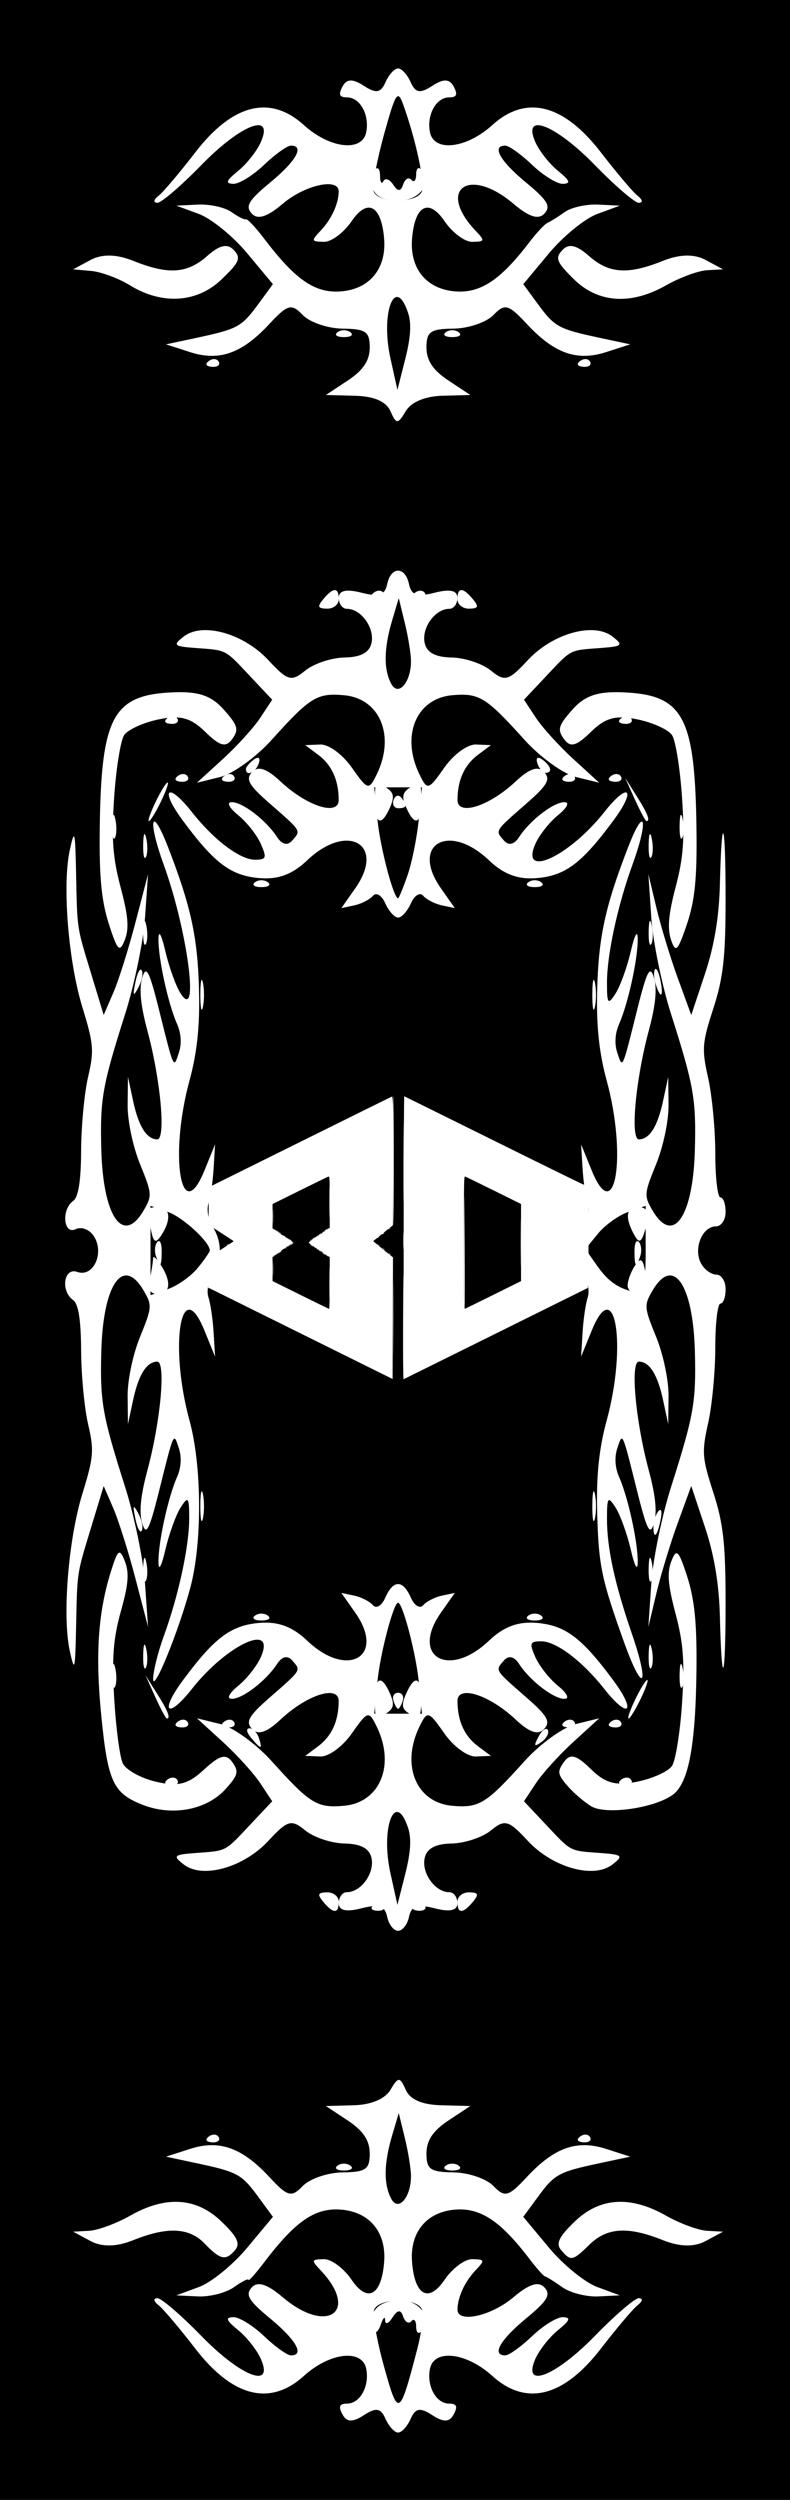 <?xml version="1.0" encoding="UTF-8" standalone="no"?>
<svg
   xmlns:dc="http://purl.org/dc/elements/1.1/"
   xmlns:cc="http://creativecommons.org/ns#"
   xmlns:rdf="http://www.w3.org/1999/02/22-rdf-syntax-ns#"
   xmlns:svg="http://www.w3.org/2000/svg"
   xmlns="http://www.w3.org/2000/svg"
   xmlns:sodipodi="http://sodipodi.sourceforge.net/DTD/sodipodi-0.dtd"
   xmlns:inkscape="http://www.inkscape.org/namespaces/inkscape"
   sodipodi:docname="blank.svg"
   inkscape:version="1.0 (4035a4fb49, 2020-05-01)"
   id="svg39"
   version="1.1"
   viewBox="0 0 40.64 128.5"
   height="128.5mm"
   width="40.64mm">
  <defs
     id="defs33" />
  <sodipodi:namedview
     inkscape:window-maximized="1"
     inkscape:window-y="-8"
     inkscape:window-x="-8"
     inkscape:window-height="837"
     inkscape:window-width="1600"
     showgrid="false"
     inkscape:document-rotation="0"
     inkscape:current-layer="layer2"
     inkscape:document-units="mm"
     inkscape:cy="217.14286"
     inkscape:cx="400"
     inkscape:zoom="1.01"
     inkscape:pageshadow="2"
     inkscape:pageopacity="0.0"
     borderopacity="1.0"
     bordercolor="#666666"
     pagecolor="#ffffff"
     id="base" />
  <g
     id="layer1"
     inkscape:groupmode="layer"
     inkscape:label="Layer 1">
    <rect
       y="0"
       x="0"
       height="129.148"
       width="41.39"
       id="rect41"
       style="fill:#000000;fill-rule:evenodd;stroke-width:0.265" />
    <g
       id="g22"
       transform="matrix(0.199,0,0,0.372,3.365,2.03)"
       style="display:inline;fill:#ffffff">
      <path
         style="fill:#ffffff;fill-opacity:1;stroke-width:1.333"
         d="m 26.417,240.423 c 0.963,-0.385 2.112,-0.338 2.556,0.105 0.443,0.443 -0.344,0.758 -1.75,0.7 -1.553,-0.064 -1.869,-0.38 -0.806,-0.806 z m 117.333,0 c 0.963,-0.385 2.112,-0.338 2.556,0.105 0.443,0.443 -0.344,0.758 -1.75,0.7 -1.553,-0.064 -1.869,-0.38 -0.806,-0.806 z M 84.804,229.556 c -0.378,-0.611 0.161,-1.111 1.196,-1.111 1.035,0 1.574,0.5 1.196,1.111 -0.378,0.611 -0.916,1.111 -1.196,1.111 -0.28,0 -0.818,-0.5 -1.196,-1.111 z M 12.105,225.889 c 0.064,-1.553 0.38,-1.869 0.806,-0.806 0.385,0.962 0.338,2.112 -0.105,2.556 -0.443,0.443 -0.758,-0.344 -0.7,-1.75 z m 146.667,0 c 0.064,-1.553 0.38,-1.869 0.806,-0.806 0.385,0.962 0.338,2.112 -0.105,2.556 -0.443,0.443 -0.758,-0.344 -0.7,-1.75 z M 23.39,168.092 c -0.422,-0.683 -0.257,-1.556 0.366,-1.941 0.623,-0.385 1.133,0.173 1.133,1.241 0,2.248 -0.42,2.445 -1.499,0.7 z m 123.721,-0.7 c 0,-1.068 0.51,-1.626 1.133,-1.241 0.623,0.385 0.788,1.259 0.366,1.941 -1.078,1.744 -1.499,1.548 -1.499,-0.7 z M 12.105,108.556 c 0.064,-1.553 0.38,-1.869 0.806,-0.806 0.385,0.963 0.338,2.112 -0.105,2.556 -0.443,0.443 -0.758,-0.344 -0.7,-1.75 z m 146.667,0 c 0.064,-1.553 0.38,-1.869 0.806,-0.806 0.385,0.963 0.338,2.112 -0.105,2.556 -0.443,0.443 -0.758,-0.344 -0.7,-1.75 z m -73.954,-3.466 c 0.385,-0.623 1.259,-0.788 1.941,-0.366 1.745,1.078 1.548,1.499 -0.7,1.499 -1.068,0 -1.626,-0.51 -1.241,-1.133 z M 26.417,93.756 c 0.963,-0.385 2.112,-0.338 2.556,0.105 0.443,0.443 -0.344,0.758 -1.75,0.7 -1.553,-0.064 -1.869,-0.38 -0.806,-0.806 z m 117.333,0 c 0.963,-0.385 2.112,-0.338 2.556,0.105 0.443,0.443 -0.344,0.758 -1.75,0.7 -1.553,-0.064 -1.869,-0.38 -0.806,-0.806 z"
         id="path36" />
      <path
         style="fill:#ffffff;fill-opacity:1;stroke-width:1.333"
         d="m 37.083,289.756 c 0.963,-0.385 2.112,-0.338 2.556,0.105 0.443,0.443 -0.344,0.758 -1.75,0.7 -1.553,-0.064 -1.869,-0.38 -0.806,-0.806 z m 96,0 c 0.962,-0.385 2.112,-0.338 2.556,0.105 0.443,0.443 -0.344,0.758 -1.75,0.7 -1.553,-0.064 -1.869,-0.38 -0.806,-0.806 z M 37.083,44.423 c 0.963,-0.385 2.112,-0.338 2.556,0.105 0.443,0.443 -0.344,0.758 -1.75,0.7 -1.553,-0.064 -1.869,-0.38 -0.806,-0.806 z m 96,0 c 0.962,-0.385 2.112,-0.338 2.556,0.105 0.443,0.443 -0.344,0.758 -1.75,0.7 -1.553,-0.064 -1.869,-0.38 -0.806,-0.806 z"
         id="path34" />
      <path
         style="fill:#ffffff;fill-opacity:1;stroke-width:1.333"
         d="m 48,234.667 c -1.202,-0.777 -1.366,-1.301 -0.412,-1.313 0.873,-0.011 1.959,0.58 2.412,1.313 1.023,1.655 0.561,1.655 -2,0 z m 74.311,-0.165 c 0.904,-0.911 1.98,-1.321 2.391,-0.91 0.411,0.411 -0.329,1.156 -1.644,1.657 -1.9,0.724 -2.053,0.57 -0.746,-0.746 z M 18.086,204.391 c -0.724,-1.9 -0.57,-2.053 0.746,-0.746 0.911,0.904 1.321,1.98 0.91,2.391 -0.411,0.411 -1.156,-0.329 -1.657,-1.644 z M 152,205.412 c 0,-0.69 0.593,-1.621 1.318,-2.069 0.756,-0.467 0.979,0.068 0.524,1.255 C 152.956,206.907 152,207.33 152,205.412 Z M 18.086,130.276 c 0.501,-1.315 1.246,-2.055 1.657,-1.644 0.411,0.411 8.46e-4,1.486 -0.91,2.391 -1.317,1.307 -1.47,1.154 -0.746,-0.746 z m 134.526,0.302 c -0.483,-0.782 -0.593,-1.708 -0.243,-2.058 0.349,-0.35 0.991,0.29 1.425,1.422 0.902,2.349 0.133,2.763 -1.182,0.635 z M 46.667,100.809 c 0,-0.288 0.931,-0.881 2.069,-1.318 1.187,-0.455 1.722,-0.232 1.255,0.524 -0.783,1.267 -3.324,1.874 -3.324,0.794 z m 75.343,-0.794 c -0.467,-0.756 0.068,-0.979 1.255,-0.524 2.31,0.886 2.733,1.842 0.815,1.842 -0.69,0 -1.621,-0.593 -2.069,-1.318 z"
         id="path32" />
      <path
         style="fill:#ffffff;fill-opacity:1;stroke-width:1.333"
         d="m 23.207,229 -2.54,-3 3,2.54 c 2.819,2.387 3.607,3.46 2.54,3.46 -0.253,0 -1.603,-1.35 -3,-3 z m 124.127,0.333 c 1.327,-1.467 2.713,-2.667 3.08,-2.667 0.367,0 -0.419,1.2 -1.747,2.667 C 147.339,230.8 145.953,232 145.587,232 c -0.367,0 0.419,-1.2 1.747,-2.667 z m -124,-124 c 1.327,-1.467 2.713,-2.667 3.08,-2.667 0.367,0 -0.419,1.2 -1.747,2.667 C 23.339,106.8 21.953,108 21.587,108 c -0.367,0 0.419,-1.2 1.747,-2.667 z M 147.207,105 l -2.54,-3 3,2.54 c 2.819,2.387 3.607,3.46 2.54,3.46 -0.253,0 -1.603,-1.35 -3,-3 z"
         id="path30" />
      <path
         style="fill:#ffffff;fill-opacity:1;stroke-width:1.333"
         d="m 49,217.784 c 0.917,-0.37 2.417,-0.37 3.333,0 0.917,0.37 0.167,0.673 -1.667,0.673 -1.833,0 -2.583,-0.303 -1.667,-0.673 z m 70.667,0 c 0.917,-0.37 2.417,-0.37 3.333,0 0.917,0.37 0.167,0.673 -1.667,0.673 -1.833,0 -2.583,-0.303 -1.667,-0.673 z M 34.877,202.667 c 0,-1.833 0.303,-2.583 0.673,-1.667 0.37,0.917 0.37,2.417 0,3.333 -0.37,0.917 -0.673,0.167 -0.673,-1.667 z m 101.333,0 c 0,-1.833 0.303,-2.583 0.673,-1.667 0.37,0.917 0.37,2.417 0,3.333 -0.37,0.917 -0.673,0.167 -0.673,-1.667 z M 34.877,132 c 0,-1.833 0.303,-2.583 0.673,-1.667 0.37,0.917 0.37,2.417 0,3.333 -0.37,0.917 -0.673,0.167 -0.673,-1.667 z m 101.333,0 c 0,-1.833 0.303,-2.583 0.673,-1.667 0.37,0.917 0.37,2.417 0,3.333 -0.37,0.917 -0.673,0.167 -0.673,-1.667 z M 49,116.45 c 0.917,-0.37 2.417,-0.37 3.333,0 0.917,0.37 0.167,0.673 -1.667,0.673 -1.833,0 -2.583,-0.303 -1.667,-0.673 z m 70.667,0 c 0.917,-0.37 2.417,-0.37 3.333,0 0.917,0.37 0.167,0.673 -1.667,0.673 -1.833,0 -2.583,-0.303 -1.667,-0.673 z"
         id="path28" />
      <path
         style="fill:#ffffff;fill-opacity:1;stroke-width:1.333"
         d="m 79.588,316.412 c -1.462,-2.366 1.164,-3.953 6.662,-4.026 5.356,-0.072 8.695,2.461 5.691,4.317 -0.701,0.433 -1.275,0.117 -1.275,-0.703 0,-0.82 -0.559,-1.146 -1.241,-0.724 -0.683,0.422 -1.636,0.128 -2.119,-0.653 -0.61,-0.987 -1.451,-0.944 -2.759,0.142 -1.035,0.859 -1.89,1.038 -1.902,0.398 -0.011,-0.64 -0.536,-0.349 -1.167,0.646 -0.63,0.995 -1.482,1.266 -1.892,0.603 z m -9.255,-22.628 c 0.917,-0.37 2.417,-0.37 3.333,0 0.917,0.37 0.167,0.673 -1.667,0.673 -1.833,0 -2.583,-0.303 -1.667,-0.673 z m 28,0 c 0.917,-0.37 2.417,-0.37 3.333,0 0.917,0.37 0.167,0.673 -1.667,0.673 -1.833,0 -2.583,-0.303 -1.667,-0.673 z M 66.667,257.333 c -1.617,-1.045 -1.426,-1.296 1,-1.313 1.65,-0.011 3,0.58 3,1.313 0,1.671 -1.415,1.671 -4,0 z m 13.083,0.423 c 0.963,-0.385 2.112,-0.338 2.556,0.105 0.443,0.443 -0.344,0.758 -1.75,0.7 -1.553,-0.064 -1.869,-0.38 -0.806,-0.806 z m 10.667,0 c 0.963,-0.385 2.112,-0.338 2.556,0.105 0.443,0.443 -0.344,0.758 -1.75,0.7 -1.553,-0.064 -1.869,-0.38 -0.806,-0.806 z m 10.917,-0.423 c 0,-0.733 1.35,-1.324 3,-1.313 2.426,0.017 2.617,0.268 1,1.313 -2.585,1.671 -4,1.671 -4,0 z M 41.083,232.423 c 0.963,-0.385 2.112,-0.338 2.556,0.105 0.443,0.443 -0.344,0.758 -1.75,0.7 -1.553,-0.064 -1.869,-0.38 -0.806,-0.806 z m 88,0 c 0.963,-0.385 2.112,-0.338 2.556,0.105 0.443,0.443 -0.344,0.758 -1.75,0.7 -1.553,-0.064 -1.869,-0.38 -0.806,-0.806 z m -49.083,-3.089 c 0,-3.1 1.684,-3.458 3.871,-0.822 1.185,1.427 1.046,2.03 -0.612,2.667 -3.097,1.188 -3.258,1.097 -3.258,-1.844 z m 8.278,1.765 c -1.323,-0.531 -1.362,-1.125 -0.17,-2.561 2.207,-2.659 3.892,-2.314 3.892,0.796 0,2.706 -0.631,3.005 -3.722,1.765 z M 20.105,211.222 c 0.064,-1.553 0.38,-1.869 0.806,-0.806 0.385,0.962 0.338,2.112 -0.105,2.556 -0.443,0.443 -0.758,-0.344 -0.7,-1.75 z m 130.667,0 c 0.064,-1.553 0.38,-1.869 0.806,-0.806 0.385,0.962 0.338,2.112 -0.105,2.556 -0.443,0.443 -0.758,-0.344 -0.7,-1.75 z M 21.857,171.224 c 0.445,-1.16 0.809,-2.433 0.809,-2.83 0,-0.396 0.9,0.026 2,0.939 2.819,2.34 2.483,4 -0.809,4 -2.014,0 -2.58,-0.597 -2,-2.109 z m 123.476,0.939 c 0,-0.644 0.83,-1.859 1.844,-2.701 1.427,-1.185 2.03,-1.046 2.667,0.612 1.188,3.097 1.097,3.258 -1.844,3.258 -1.467,0 -2.667,-0.527 -2.667,-1.17 z m -123.178,-7.572 c -1.188,-3.097 -1.097,-3.258 1.844,-3.258 3.1,0 3.457,1.684 0.822,3.871 -1.427,1.185 -2.03,1.046 -2.667,-0.612 z m 124.77,0.468 c -2.344,-2.344 -1.945,-3.726 1.074,-3.726 2.844,0 3.269,0.988 1.572,3.659 -0.817,1.286 -1.412,1.301 -2.646,0.067 z M 20.105,123.222 c 0.064,-1.553 0.38,-1.869 0.806,-0.806 0.385,0.963 0.338,2.112 -0.105,2.556 -0.443,0.443 -0.758,-0.344 -0.7,-1.75 z m 130.667,0 c 0.064,-1.553 0.38,-1.869 0.806,-0.806 0.385,0.963 0.338,2.112 -0.105,2.556 -0.443,0.443 -0.758,-0.344 -0.7,-1.75 z M 80,105.333 c 0,-2.941 0.161,-3.033 3.258,-1.844 1.659,0.637 1.797,1.239 0.612,2.667 -2.187,2.635 -3.871,2.277 -3.871,-0.822 z m 8.129,0.822 c -1.185,-1.427 -1.046,-2.03 0.612,-2.667 3.097,-1.188 3.258,-1.097 3.258,1.844 0,3.1 -1.684,3.457 -3.871,0.822 z m -47.046,-4.4 c 0.963,-0.385 2.112,-0.338 2.556,0.105 0.443,0.443 -0.344,0.758 -1.75,0.7 -1.553,-0.064 -1.869,-0.38 -0.806,-0.806 z m 88,0 c 0.963,-0.385 2.112,-0.338 2.556,0.105 0.443,0.443 -0.344,0.758 -1.75,0.7 -1.553,-0.064 -1.869,-0.38 -0.806,-0.806 z M 66.667,77.333 c 2.585,-1.671 4,-1.671 4,0 0,0.733 -1.35,1.324 -3,1.313 -2.426,-0.017 -2.617,-0.268 -1,-1.313 z m 34.667,0 c 0,-1.671 1.415,-1.671 4,0 1.617,1.045 1.426,1.296 -1,1.313 -1.65,0.011 -3,-0.58 -3,-1.313 z M 79.75,76.423 c 0.963,-0.385 2.112,-0.338 2.556,0.105 0.443,0.443 -0.344,0.758 -1.75,0.7 -1.553,-0.064 -1.869,-0.38 -0.806,-0.806 z m 10.667,0 c 0.963,-0.385 2.112,-0.338 2.556,0.105 0.443,0.443 -0.344,0.758 -1.75,0.7 -1.553,-0.064 -1.869,-0.38 -0.806,-0.806 z M 70.333,40.45 c 0.917,-0.37 2.417,-0.37 3.333,0 0.917,0.37 0.167,0.673 -1.667,0.673 -1.833,0 -2.583,-0.303 -1.667,-0.673 z m 28,0 c 0.917,-0.37 2.417,-0.37 3.333,0 0.917,0.37 0.167,0.673 -1.667,0.673 -1.833,0 -2.583,-0.303 -1.667,-0.673 z M 79.461,20.519 c -0.373,-0.972 -0.104,-2.121 0.597,-2.555 0.701,-0.433 1.275,-0.053 1.275,0.846 0,0.899 0.395,1.239 0.877,0.757 0.483,-0.483 1.629,-0.253 2.548,0.509 1.159,0.962 1.939,0.952 2.548,-0.033 0.483,-0.781 1.436,-1.075 2.119,-0.653 0.683,0.422 1.241,0.096 1.241,-0.724 0,-0.82 0.574,-1.136 1.275,-0.703 3.022,1.868 -0.351,4.322 -5.942,4.322 -3.636,0 -6.118,-0.671 -6.539,-1.767 z"
         id="path26" />
      <path
         style="fill:#ffffff;fill-opacity:1;stroke-width:1.333"
         d="m 82.748,328.765 c -1.237,-1.49 -2.449,-1.598 -5.598,-0.501 -2.889,1.007 -4.44,0.98 -5.518,-0.098 -1.11,-1.11 -0.807,-1.499 1.168,-1.499 3.374,0 5.872,-2.435 4.953,-4.829 -1.061,-2.764 -9.405,-2.244 -16.114,1.004 -8.716,4.22 -18.412,2.917 -28.051,-3.767 -4.024,-2.791 -8.278,-5.482 -9.453,-5.981 -1.337,-0.568 -1.489,-0.941 -0.406,-1 0.951,-0.052 6.102,2.306 11.447,5.24 10.238,5.619 18.846,7.377 15.321,3.129 -1.006,-1.212 -3.63,-2.989 -5.83,-3.948 -3.122,-1.361 -3.403,-1.755 -1.282,-1.796 1.495,-0.029 5.072,1.148 7.949,2.614 2.877,1.467 6.004,2.667 6.949,2.667 3.605,0 1.391,-2.117 -5.313,-5.079 -5.652,-2.497 -6.552,-3.315 -4.766,-4.327 1.527,-0.865 3.982,-0.44 8,1.383 11.453,5.197 19.879,2 9.797,-3.718 -2.51,-1.423 -2.462,-1.515 0.82,-1.553 1.918,-0.022 5.141,1.26 7.162,2.85 4.113,3.235 7.713,2.193 8.41,-2.434 0.617,-4.097 -3.706,-6.931 -11.075,-7.259 -6.755,-0.301 -11.787,1.539 -19.984,7.309 -2.2,1.549 -4,2.626 -4,2.394 0,-0.232 -1.689,0.22 -3.753,1.005 -2.064,0.785 -6.264,1.361 -9.333,1.281 l -5.58,-0.146 5.814,-1.143 c 3.198,-0.629 8.817,-3.07 12.487,-5.425 l 6.673,-4.282 -3.735,-2.72 c -4.376,-3.187 -5.34,-3.471 -15.906,-4.68 l -8,-0.915 6.21,-1.07 c 7.558,-1.303 13.401,-0.199 20.484,3.87 4.784,2.748 5.717,2.883 8.667,1.25 1.818,-1.006 6.456,-1.851 10.306,-1.877 5.993,-0.04 7,-0.415 7,-2.603 0,-1.803 -1.669,-3.146 -5.667,-4.561 l -5.667,-2.006 7.228,-0.105 c 4.478,-0.065 8.083,-0.879 9.475,-2.139 2.014,-1.823 2.422,-1.823 3.935,0 1.123,1.353 4.197,2.069 9.191,2.139 l 7.503,0.105 -5.667,2.006 c -3.998,1.415 -5.667,2.758 -5.667,4.561 0,2.188 1.007,2.562 7,2.603 3.85,0.026 8.488,0.871 10.306,1.877 2.95,1.633 3.882,1.498 8.667,-1.25 7.083,-4.069 12.926,-5.173 20.484,-3.87 l 6.21,1.07 -8,0.915 c -10.566,1.209 -11.531,1.493 -15.906,4.68 l -3.735,2.72 6.673,4.282 c 3.67,2.355 9.289,4.796 12.487,5.425 l 5.814,1.143 -5.58,0.146 c -3.069,0.08 -7.269,-0.496 -9.333,-1.281 -2.064,-0.785 -4.053,-1.451 -4.42,-1.48 -0.367,-0.029 -2.167,-1.106 -4,-2.394 -7.53,-5.288 -12.73,-7.128 -19.317,-6.835 -7.369,0.328 -11.692,3.162 -11.075,7.259 0.697,4.627 4.297,5.669 8.41,2.434 2.021,-1.59 5.244,-2.873 7.162,-2.85 3.282,0.038 3.33,0.129 0.82,1.553 -2.785,1.579 -4.612,3.705 -4.646,5.407 -0.04,1.935 8.712,0.912 14.443,-1.689 4.018,-1.823 6.473,-2.248 8,-1.383 1.787,1.012 0.886,1.829 -4.766,4.327 -6.704,2.962 -8.919,5.079 -5.313,5.079 0.945,0 4.072,-1.2 6.949,-2.667 2.877,-1.467 6.454,-2.643 7.949,-2.614 2.121,0.041 1.839,0.435 -1.282,1.796 -2.2,0.959 -4.824,2.735 -5.83,3.948 -3.526,4.248 5.083,2.49 15.321,-3.129 5.345,-2.933 10.496,-5.291 11.447,-5.24 1.083,0.059 0.931,0.432 -0.406,1 -1.175,0.498 -5.428,3.19 -9.453,5.981 -9.639,6.685 -19.335,7.987 -28.051,3.767 -6.709,-3.248 -15.053,-3.768 -16.114,-1.004 -0.919,2.394 1.579,4.829 4.953,4.829 1.974,0 2.277,0.389 1.168,1.499 -1.078,1.078 -2.629,1.105 -5.518,0.098 -3.148,-1.097 -4.361,-0.989 -5.598,0.501 -0.868,1.046 -2.332,1.902 -3.252,1.902 -0.92,0 -2.384,-0.856 -3.252,-1.902 z m 8.2,-9.628 c 1.125,-2.308 1.672,-4.768 1.216,-5.465 -1.091,-1.667 -11.253,-1.641 -12.345,0.031 -0.467,0.715 0.672,4.231 2.531,7.814 3.7,7.131 4.005,7.047 8.599,-2.38 z m -1.614,-23.904 c 0,-0.976 -0.711,-3.335 -1.581,-5.243 l -1.581,-3.469 -1.705,3.073 c -2.156,3.886 -2.233,6.774 -0.232,8.775 1.821,1.821 5.098,-0.194 5.098,-3.135 z m -53.333,9.323 c -4.012,-2.226 -9.618,-2.372 -18.448,-0.478 -4.359,0.935 -8.093,0.975 -11.066,0.12 L 2,302.907 6.121,302.787 c 2.267,-0.066 7.067,-1.014 10.667,-2.106 9.135,-2.771 17.016,-2.508 23.467,0.782 4.149,2.117 5.028,3.084 3.614,3.98 -2.412,1.527 -3.799,1.371 -7.868,-0.887 z m 92.132,0.887 c -1.414,-0.895 -0.536,-1.863 3.614,-3.98 6.45,-3.291 14.332,-3.553 23.467,-0.782 3.6,1.092 8.4,2.04 10.667,2.106 l 4.121,0.12 -4.486,1.291 c -2.972,0.855 -6.706,0.815 -11.066,-0.12 -8.998,-1.93 -14.416,-1.759 -18.934,0.597 -4.424,2.307 -4.877,2.355 -7.383,0.768 z M 83.165,259.376 c -0.572,-1.492 -2.149,-1.766 -6.625,-1.152 -3.968,0.544 -5.874,0.314 -5.874,-0.709 0,-0.833 0.939,-1.515 2.088,-1.515 3.642,0 7.187,-2.602 6.387,-4.687 -0.516,-1.344 -2.748,-1.999 -6.95,-2.04 -3.405,-0.033 -7.991,-0.847 -10.191,-1.81 -3.595,-1.572 -4.56,-1.426 -9.53,1.44 -6.377,3.678 -16.96,5.278 -21.803,3.296 -3.001,-1.228 -2.703,-1.389 3,-1.615 8.167,-0.324 7.417,-0.116 14.062,-3.891 l 5.729,-3.254 -3.062,-2.48 c -1.684,-1.364 -6.062,-3.944 -9.729,-5.735 l -6.667,-3.255 6,0.788 c 3.3,0.434 9.3,2.749 13.333,5.145 9.927,5.897 11.717,6.487 18.667,6.158 9.302,-0.441 13.318,-5.587 8.508,-10.902 -2.064,-2.281 -2.346,-2.242 -6.459,0.895 -2.409,1.837 -6.005,3.243 -8.175,3.196 l -3.874,-0.085 3.296,-1.315 c 3.543,-1.414 5.318,-3.485 5.351,-6.243 0.027,-2.295 -8.191,-0.904 -15.061,2.548 -3.507,1.763 -5.764,2.172 -7.285,1.321 -1.795,-1.005 -0.977,-1.807 4.414,-4.328 8.439,-3.946 8.213,-3.75 5.943,-5.153 -1.227,-0.758 -2.672,-0.582 -3.961,0.481 -2.82,2.326 -9.04,4.867 -11.76,4.805 -1.32,-0.03 -0.596,-0.782 1.73,-1.796 2.2,-0.959 4.824,-2.735 5.83,-3.948 4.099,-4.939 -8.74,-1.773 -17.83,4.397 -6.225,4.225 -8.392,3.209 -2.406,-1.127 8.258,-5.982 12.503,-7.689 19.945,-8.019 4.797,-0.213 8.506,0.528 12.28,2.453 10.42,5.316 20.425,2.217 12.448,-3.856 l -3.601,-2.741 3.333,0.379 c 1.833,0.208 4.015,0.807 4.849,1.33 0.834,0.523 2.257,0.058 3.163,-1.034 2.098,-2.528 4.544,-2.528 6.642,0 0.906,1.092 2.33,1.557 3.163,1.034 0.834,-0.523 3.016,-1.122 4.849,-1.33 l 3.333,-0.379 -3.601,2.741 c -7.977,6.073 2.028,9.172 12.448,3.856 3.774,-1.925 7.484,-2.667 12.28,-2.453 7.442,0.331 11.687,2.038 19.945,8.019 5.986,4.336 3.819,5.352 -2.406,1.127 -5.706,-3.872 -12.454,-6.601 -16.326,-6.601 -2.949,0 -3.123,0.254 -1.504,2.204 1.006,1.212 3.63,2.989 5.83,3.948 2.326,1.014 3.05,1.765 1.73,1.796 -2.72,0.062 -8.94,-2.479 -11.76,-4.805 -1.29,-1.064 -2.735,-1.239 -3.961,-0.481 -2.27,1.403 -2.496,1.207 5.943,5.153 5.391,2.521 6.21,3.323 4.414,4.328 -1.521,0.851 -3.778,0.442 -7.285,-1.321 -6.869,-3.452 -15.088,-4.843 -15.061,-2.548 0.033,2.758 1.807,4.829 5.351,6.243 l 3.296,1.315 -3.874,0.085 c -2.17,0.047 -5.766,-1.358 -8.175,-3.196 -4.113,-3.137 -4.395,-3.176 -6.459,-0.895 -4.81,5.315 -0.794,10.462 8.508,10.902 6.95,0.329 8.74,-0.261 18.667,-6.158 C 122.7,235.506 128.7,233.191 132,232.758 l 6,-0.788 -6.667,3.255 c -3.667,1.79 -8.045,4.371 -9.729,5.735 l -3.062,2.48 5.729,3.254 c 6.646,3.775 5.895,3.567 14.062,3.891 5.703,0.226 6.001,0.387 3,1.615 -4.843,1.982 -15.427,0.382 -21.803,-3.296 -4.97,-2.866 -5.935,-3.012 -9.53,-1.44 -2.2,0.962 -6.786,1.777 -10.191,1.81 -4.202,0.041 -6.435,0.696 -6.95,2.04 -0.8,2.085 2.745,4.687 6.387,4.687 1.148,0 2.088,0.682 2.088,1.515 0,1.023 -1.906,1.253 -5.874,0.709 -4.476,-0.614 -6.052,-0.339 -6.625,1.152 -0.413,1.076 -1.689,1.957 -2.835,1.957 -1.146,0 -2.422,-0.881 -2.835,-1.957 z M 88.563,247.077 c -3.335,-5.288 -7.15,0.011 -4.542,6.308 l 1.809,4.367 2.03,-4.286 c 1.421,-3 1.632,-4.917 0.703,-6.389 z m 2.759,-20.272 C 90.602,222.966 87.171,216 86,216 c -1.171,0 -4.602,6.966 -5.322,10.805 l -0.85,4.528 h 6.172 6.172 z m -71.25,17.141 c -7.746,-1.606 -9.106,-3.167 -10.815,-12.412 -1.542,-8.342 -0.819,-14.133 2.472,-19.79 1.821,-3.13 2.284,-3.322 3.617,-1.499 1.189,1.626 0.966,3.165 -1.001,6.923 -1.973,3.77 -2.354,6.426 -1.731,12.078 0.439,3.985 1.423,7.997 2.185,8.916 0.762,0.919 4.634,2.076 8.603,2.572 5.739,0.717 8.283,0.374 12.423,-1.674 4.026,-1.992 5.677,-2.232 7.28,-1.06 1.793,1.311 1.558,1.821 -1.74,3.769 -4.835,2.856 -13.666,3.759 -21.294,2.178 z m 115.885,0.19 c -1.856,-0.595 -4.662,-1.886 -6.234,-2.867 -2.516,-1.571 -2.611,-1.967 -0.791,-3.298 1.597,-1.167 3.17,-0.936 6.901,1.017 3.77,1.973 6.426,2.354 12.078,1.731 3.985,-0.439 7.997,-1.423 8.916,-2.185 0.919,-0.762 2.076,-4.634 2.572,-8.603 0.717,-5.739 0.374,-8.283 -1.674,-12.423 -1.992,-4.026 -2.232,-5.677 -1.06,-7.28 1.304,-1.784 1.875,-1.479 4.083,2.183 1.906,3.161 2.52,6.489 2.383,12.924 -0.223,10.528 -2.069,15.662 -6.195,17.23 -4.843,1.841 -17.24,2.77 -20.979,1.571 z M 29.083,232.423 c 0.963,-0.385 2.112,-0.338 2.556,0.105 0.443,0.443 -0.344,0.758 -1.75,0.7 -1.553,-0.064 -1.869,-0.38 -0.806,-0.806 z m 112,0 c 0.962,-0.385 2.112,-0.338 2.556,0.105 0.443,0.443 -0.344,0.758 -1.75,0.7 -1.553,-0.064 -1.869,-0.38 -0.806,-0.806 z M 22.675,226.533 c 0.005,-1.027 1.23,-3.667 2.724,-5.867 3.872,-5.706 6.601,-12.454 6.601,-16.326 0,-2.95 -0.254,-3.123 -2.204,-1.504 -1.212,1.006 -2.989,3.63 -3.948,5.83 -1.014,2.326 -1.765,3.05 -1.796,1.73 -0.063,-2.72 2.479,-8.939 4.805,-11.76 1.064,-1.29 1.239,-2.735 0.481,-3.961 -1.403,-2.27 -1.207,-2.496 -5.153,5.943 -2.521,5.391 -3.323,6.21 -4.328,4.414 -0.851,-1.521 -0.442,-3.778 1.321,-7.285 3.452,-6.869 4.843,-15.088 2.548,-15.061 -2.758,0.033 -4.829,1.807 -6.243,5.351 l -1.315,3.296 -0.085,-3.874 c -0.047,-2.17 1.358,-5.766 3.196,-8.175 3.137,-4.113 3.176,-4.395 0.895,-6.459 -5.315,-4.81 -10.462,-0.794 -10.902,8.508 -0.329,6.95 0.261,8.74 6.158,18.667 2.396,4.033 4.711,10.033 5.145,13.333 l 0.788,6 -3.255,-6.667 C 16.318,209 13.738,204.622 12.374,202.938 l -2.48,-3.062 -3.254,5.729 c -3.775,6.646 -3.567,5.895 -3.891,14.062 -0.226,5.703 -0.387,6.001 -1.615,3 -1.982,-4.843 -0.382,-15.427 3.296,-21.803 2.867,-4.97 3.012,-5.935 1.44,-9.53 -0.962,-2.2 -1.777,-6.786 -1.81,-10.191 C 4.019,176.912 3.367,174.709 2,174.185 c -3.324,-1.275 -2.412,-4.56 1.081,-3.892 4.134,0.79 7.08,-2.612 4.276,-4.939 C 6.252,164.436 4.144,164 2.674,164.384 -0.502,165.215 -1.113,161.677 2,160.482 c 1.367,-0.525 2.019,-2.727 2.06,-6.958 0.033,-3.405 0.847,-7.991 1.81,-10.191 1.572,-3.595 1.426,-4.56 -1.44,-9.53 -3.678,-6.377 -5.278,-16.96 -3.296,-21.803 1.228,-3.001 1.389,-2.703 1.615,3 0.324,8.167 0.116,7.417 3.891,14.062 l 3.254,5.729 2.48,-3.062 c 1.364,-1.684 3.944,-6.062 5.735,-9.729 l 3.255,-6.667 -0.788,6 c -0.434,3.3 -2.749,9.3 -5.145,13.333 -5.897,9.927 -6.487,11.717 -6.158,18.667 0.441,9.302 5.587,13.318 10.902,8.508 2.281,-2.064 2.242,-2.346 -0.895,-6.459 -1.837,-2.409 -3.243,-6.005 -3.196,-8.175 l 0.085,-3.874 1.315,3.296 c 1.414,3.543 3.485,5.318 6.243,5.351 2.295,0.027 0.904,-8.191 -2.548,-15.061 -1.763,-3.507 -2.172,-5.764 -1.321,-7.285 1.005,-1.795 1.807,-0.977 4.328,4.414 3.946,8.439 3.75,8.213 5.153,5.943 0.758,-1.227 0.582,-2.672 -0.481,-3.961 -2.326,-2.82 -4.867,-9.04 -4.805,-11.76 0.03,-1.32 0.782,-0.596 1.796,1.73 0.959,2.2 2.735,4.824 3.948,5.83 4.939,4.099 1.773,-8.74 -4.397,-17.83 -4.225,-6.225 -3.209,-8.392 1.127,-2.406 5.982,8.258 7.689,12.503 8.019,19.945 0.213,4.797 -0.528,8.506 -2.453,12.28 -5.316,10.42 -2.217,20.425 3.856,12.448 L 38.69,152.667 38.311,156 c -0.208,1.833 -0.807,4.015 -1.33,4.849 -0.523,0.834 -0.058,2.257 1.034,3.163 2.528,2.098 2.528,4.544 0,6.642 -1.092,0.906 -1.557,2.33 -1.034,3.163 0.523,0.834 1.122,3.016 1.33,4.849 L 38.69,182 35.948,178.399 c -6.073,-7.977 -9.172,2.028 -3.856,12.448 3.194,6.261 3.295,16.848 0.221,23.025 -2.982,5.992 -9.647,14.748 -9.637,12.661 z m 11.519,-56.784 c 1.726,-1.131 3.138,-2.218 3.138,-2.416 0,-1.171 -6.966,-4.602 -10.805,-5.322 L 22,161.162 v 6.172 6.172 l 4.528,-0.85 c 2.491,-0.467 5.941,-1.775 7.667,-2.906 z M 144.484,221.559 c -5.992,-8.918 -6.693,-10.756 -7.032,-18.432 -0.211,-4.793 0.532,-8.509 2.456,-12.28 5.316,-10.42 2.217,-20.425 -3.856,-12.448 L 133.31,182 l 0.379,-3.333 c 0.208,-1.833 0.807,-4.015 1.33,-4.849 0.523,-0.834 0.058,-2.257 -1.034,-3.163 C 132.893,169.748 132,168.254 132,167.333 c 0,-0.92 0.893,-2.415 1.985,-3.321 1.092,-0.906 1.557,-2.33 1.034,-3.163 -0.523,-0.834 -1.122,-3.016 -1.33,-4.849 l -0.379,-3.333 2.741,3.601 c 6.073,7.977 9.172,-2.028 3.856,-12.448 -1.925,-3.774 -2.667,-7.484 -2.453,-12.28 0.331,-7.442 2.038,-11.687 8.019,-19.945 4.336,-5.986 5.352,-3.819 1.127,2.406 -3.873,5.706 -6.601,12.454 -6.601,16.326 0,2.95 0.254,3.123 2.204,1.504 1.212,-1.006 2.989,-3.63 3.948,-5.83 1.014,-2.326 1.765,-3.05 1.796,-1.73 0.062,2.72 -2.479,8.94 -4.805,11.76 -1.064,1.29 -1.239,2.735 -0.481,3.961 1.403,2.27 1.207,2.496 5.153,-5.943 2.521,-5.391 3.323,-6.21 4.328,-4.414 0.851,1.521 0.442,3.778 -1.321,7.285 -3.452,6.869 -4.843,15.088 -2.548,15.061 2.758,-0.033 4.829,-1.807 6.243,-5.351 l 1.315,-3.296 0.085,3.874 c 0.047,2.17 -1.358,5.766 -3.196,8.175 -3.137,4.113 -3.176,4.395 -0.895,6.459 5.315,4.81 10.462,0.794 10.902,-8.508 0.329,-6.95 -0.261,-8.74 -6.158,-18.667 -2.396,-4.033 -4.696,-10.033 -5.111,-13.333 l -0.755,-6 L 152.785,120 c 1.145,2.567 3.639,6.946 5.542,9.732 l 3.46,5.066 3.549,-5.7 c 2.398,-3.852 3.647,-7.862 3.853,-12.368 0.473,-10.367 1.479,-8.967 1.471,2.047 -0.005,8.042 -0.598,10.865 -3.171,15.116 -2.909,4.805 -3.016,5.581 -1.327,9.624 1.01,2.418 1.837,7.116 1.837,10.44 0,3.324 0.6,6.043 1.333,6.043 0.733,0 1.333,0.9 1.333,2 0,1.1 -1.127,2 -2.503,2 -3.547,0 -5.882,3.081 -3.865,5.098 0.863,0.863 2.648,1.568 3.968,1.568 1.32,0 2.4,0.9 2.4,2 0,1.1 -0.6,2 -1.333,2 -0.733,0 -1.333,2.719 -1.333,6.043 0,3.324 -0.827,8.022 -1.837,10.44 -1.689,4.043 -1.582,4.819 1.327,9.624 2.573,4.25 3.165,7.074 3.171,15.116 0.008,11.015 -0.998,12.414 -1.471,2.047 -0.206,-4.506 -1.455,-8.516 -3.853,-12.368 l -3.549,-5.7 -3.46,5.066 c -1.903,2.786 -4.397,7.166 -5.542,9.732 l -2.082,4.667 0.755,-6 c 0.415,-3.3 2.715,-9.3 5.111,-13.333 5.897,-9.927 6.487,-11.717 6.158,-18.667 -0.441,-9.302 -5.587,-13.318 -10.902,-8.508 -2.281,2.064 -2.242,2.346 0.895,6.459 1.837,2.409 3.243,6.005 3.196,8.175 l -0.085,3.874 -1.315,-3.296 c -1.414,-3.543 -3.485,-5.318 -6.243,-5.351 -2.295,-0.027 -0.904,8.191 2.548,15.061 1.763,3.507 2.172,5.764 1.321,7.285 -1.005,1.795 -1.807,0.977 -4.328,-4.414 -3.946,-8.439 -3.75,-8.213 -5.153,-5.943 -0.758,1.227 -0.582,2.672 0.481,3.961 2.326,2.82 4.867,9.04 4.805,11.76 -0.03,1.32 -0.782,0.596 -1.796,-1.73 -0.959,-2.2 -2.735,-4.824 -3.948,-5.83 C 140.251,201.215 140,201.398 140,204.441 c 0,4.021 2.005,8.961 6.424,15.826 4.723,7.337 2.925,8.534 -1.941,1.292 z M 150,167.247 v -6.086 l -4.528,0.85 c -2.491,0.467 -5.996,1.811 -7.79,2.987 l -3.262,2.137 3.124,2.373 c 2.936,2.23 5.773,3.219 10.457,3.644 1.512,0.137 2,-1.303 2,-5.904 z M 20.105,223.222 c 0.064,-1.553 0.38,-1.869 0.806,-0.806 0.385,0.962 0.338,2.112 -0.105,2.556 -0.443,0.443 -0.758,-0.344 -0.7,-1.75 z m 130.667,0 c 0.064,-1.553 0.38,-1.869 0.806,-0.806 0.385,0.962 0.338,2.112 -0.105,2.556 -0.443,0.443 -0.758,-0.344 -0.7,-1.75 z M 11.251,122.257 C 9.345,119.096 8.731,115.768 8.868,109.333 9.203,93.52 12.186,90.536 28,90.201 c 6.435,-0.136 9.763,0.477 12.923,2.383 3.68,2.219 3.974,2.774 2.166,4.096 -1.626,1.189 -3.165,0.966 -6.923,-1.001 -3.77,-1.973 -6.426,-2.354 -12.078,-1.731 -3.985,0.439 -7.997,1.423 -8.916,2.185 -0.919,0.762 -2.076,4.634 -2.572,8.603 -0.717,5.739 -0.374,8.283 1.674,12.423 1.992,4.026 2.232,5.677 1.06,7.28 -1.304,1.784 -1.875,1.479 -4.083,-2.183 z m 145.314,2.156 c -0.992,-1.573 -0.671,-3.551 1.188,-7.308 2.02,-4.083 2.362,-6.648 1.647,-12.368 -0.496,-3.969 -1.653,-7.841 -2.572,-8.603 -0.919,-0.762 -4.931,-1.746 -8.916,-2.185 -5.652,-0.623 -8.308,-0.243 -12.078,1.731 -3.758,1.967 -5.298,2.19 -6.923,1.001 -1.808,-1.322 -1.514,-1.876 2.166,-4.096 3.161,-1.906 6.489,-2.52 12.923,-2.383 15.814,0.335 18.79,3.312 19.141,19.144 0.148,6.66 -0.437,9.672 -2.512,12.951 -2.33,3.681 -2.893,3.974 -4.065,2.117 z m -73.886,-5.065 c -0.906,-1.092 -2.33,-1.557 -3.163,-1.034 -0.834,0.523 -3.016,1.122 -4.849,1.33 l -3.333,0.379 3.601,-2.741 c 7.977,-6.073 -2.028,-9.172 -12.448,-3.856 -3.774,1.925 -7.484,2.667 -12.28,2.453 -7.442,-0.331 -11.687,-2.038 -19.945,-8.019 -5.986,-4.336 -3.819,-5.352 2.406,-1.127 5.706,3.872 12.454,6.601 16.326,6.601 2.949,0 3.123,-0.254 1.504,-2.204 -1.006,-1.212 -3.63,-2.989 -5.83,-3.948 -2.326,-1.014 -3.05,-1.765 -1.73,-1.796 2.72,-0.062 8.94,2.479 11.76,4.805 1.29,1.064 2.735,1.239 3.961,0.481 2.27,-1.403 2.496,-1.207 -5.943,-5.153 -5.391,-2.521 -6.21,-3.323 -4.414,-4.328 1.521,-0.851 3.778,-0.442 7.285,1.321 6.869,3.452 15.088,4.843 15.061,2.548 -0.033,-2.758 -1.807,-4.829 -5.351,-6.243 l -3.296,-1.315 3.874,-0.085 c 2.17,-0.047 5.766,1.358 8.175,3.196 4.113,3.137 4.395,3.176 6.459,0.895 4.81,-5.315 0.794,-10.462 -8.508,-10.902 -6.95,-0.329 -8.74,0.261 -18.667,6.158 -4.033,2.396 -10.033,4.711 -13.333,5.145 l -6,0.788 6.667,-3.255 c 3.667,-1.79 8.045,-4.371 9.729,-5.735 l 3.062,-2.48 -5.729,-3.254 c -6.646,-3.775 -5.895,-3.567 -14.062,-3.891 -5.703,-0.226 -6.001,-0.387 -3,-1.615 4.843,-1.982 15.427,-0.382 21.803,3.296 4.97,2.867 5.935,3.012 9.53,1.44 2.2,-0.962 6.786,-1.777 10.191,-1.81 4.202,-0.041 6.435,-0.696 6.95,-2.04 0.8,-2.085 -2.745,-4.687 -6.387,-4.687 -1.148,0 -2.088,-0.682 -2.088,-1.515 0,-1.023 1.906,-1.253 5.874,-0.709 4.476,0.614 6.052,0.339 6.625,-1.152 0.971,-2.53 4.699,-2.53 5.669,0 0.572,1.492 2.149,1.766 6.625,1.152 3.968,-0.544 5.874,-0.314 5.874,0.709 0,0.833 -0.939,1.515 -2.088,1.515 -3.642,0 -7.187,2.602 -6.387,4.687 0.516,1.344 2.748,1.999 6.95,2.04 C 103.214,85.427 107.8,86.241 110,87.203 c 3.595,1.572 4.56,1.426 9.53,-1.44 6.377,-3.678 16.96,-5.278 21.803,-3.296 3.001,1.228 2.703,1.389 -3,1.615 -8.167,0.324 -7.417,0.116 -14.062,3.891 l -5.729,3.254 3.062,2.48 c 1.684,1.364 6.062,3.944 9.729,5.735 L 138,102.697 l -6,-0.788 c -3.3,-0.434 -9.3,-2.749 -13.333,-5.145 C 108.74,90.867 106.95,90.277 100,90.606 c -9.302,0.441 -13.318,5.587 -8.508,10.902 2.064,2.281 2.346,2.242 6.459,-0.895 2.409,-1.837 6.005,-3.243 8.175,-3.196 L 110,97.502 l -3.296,1.315 c -3.543,1.414 -5.318,3.485 -5.351,6.243 -0.027,2.295 8.191,0.904 15.061,-2.548 3.507,-1.763 5.764,-2.172 7.285,-1.321 1.795,1.005 0.977,1.807 -4.414,4.328 -8.439,3.946 -8.213,3.75 -5.943,5.153 1.227,0.758 2.672,0.582 3.961,-0.481 2.82,-2.326 9.04,-4.867 11.76,-4.805 1.32,0.03 0.596,0.782 -1.73,1.796 -2.2,0.959 -4.824,2.735 -5.83,3.948 -4.099,4.939 8.74,1.773 17.83,-4.397 6.225,-4.225 8.392,-3.209 2.406,1.127 -8.258,5.982 -12.503,7.689 -19.945,8.019 -4.796,0.213 -8.506,-0.528 -12.28,-2.453 -10.42,-5.316 -20.425,-2.217 -12.448,3.856 l 3.601,2.741 -3.333,-0.379 c -1.833,-0.208 -4.015,-0.807 -4.849,-1.33 -0.834,-0.523 -2.257,-0.058 -3.163,1.034 -0.906,1.092 -2.401,1.985 -3.321,1.985 -0.92,0 -2.415,-0.893 -3.321,-1.985 z m 5.737,-3.82 c 1.131,-1.726 2.439,-5.176 2.906,-7.667 l 0.85,-4.528 h -6.172 -6.172 l 0.85,4.528 c 0.72,3.839 4.151,10.805 5.322,10.805 0.198,0 1.285,-1.412 2.416,-3.138 z m 0.917,-29.629 c 0,-0.976 -0.711,-3.335 -1.581,-5.243 L 86.172,77.187 84.467,80.26 c -2.156,3.886 -2.233,6.774 -0.232,8.775 1.821,1.821 5.098,-0.194 5.098,-3.135 z M 20.105,111.222 c 0.064,-1.553 0.38,-1.869 0.806,-0.806 0.385,0.963 0.338,2.112 -0.105,2.556 -0.443,0.443 -0.758,-0.344 -0.7,-1.75 z m 130.667,0 c 0.064,-1.553 0.38,-1.869 0.806,-0.806 0.385,0.963 0.338,2.112 -0.105,2.556 -0.443,0.443 -0.758,-0.344 -0.7,-1.75 z M 29.083,101.756 c 0.963,-0.385 2.112,-0.338 2.556,0.105 0.443,0.443 -0.344,0.758 -1.75,0.7 -1.553,-0.064 -1.869,-0.38 -0.806,-0.806 z m 112,0 c 0.962,-0.385 2.112,-0.338 2.556,0.105 0.443,0.443 -0.344,0.758 -1.75,0.7 -1.553,-0.064 -1.869,-0.38 -0.806,-0.806 z M 84.028,51.367 c -1.123,-1.353 -4.197,-2.069 -9.191,-2.139 l -7.503,-0.105 5.667,-2.006 c 3.998,-1.415 5.667,-2.758 5.667,-4.561 0,-2.188 -1.007,-2.562 -7,-2.603 -3.85,-0.026 -8.488,-0.871 -10.306,-1.877 -2.95,-1.633 -3.883,-1.498 -8.667,1.25 -7.083,4.069 -12.926,5.173 -20.484,3.87 l -6.21,-1.07 8,-0.915 C 44.566,40 45.531,39.717 49.906,36.529 L 53.641,33.809 46.968,29.527 C 43.298,27.172 37.679,24.73 34.481,24.102 l -5.814,-1.143 5.58,-0.146 c 3.069,-0.08 6.969,0.382 8.667,1.028 1.698,0.645 3.387,1.098 3.753,1.005 0.367,-0.093 2.467,1.099 4.667,2.647 8.197,5.77 13.228,7.61 19.984,7.309 7.369,-0.328 11.692,-3.162 11.075,-7.259 -0.697,-4.627 -4.297,-5.669 -8.41,-2.434 -2.021,1.59 -5.244,2.873 -7.162,2.85 -3.282,-0.038 -3.33,-0.129 -0.82,-1.553 2.785,-1.579 4.612,-3.705 4.646,-5.407 0.04,-1.935 -8.712,-0.912 -14.443,1.689 -4.018,1.823 -6.473,2.248 -8,1.383 -1.787,-1.012 -0.886,-1.829 4.766,-4.327 6.704,-2.962 8.919,-5.079 5.313,-5.079 -0.945,0 -4.072,1.2 -6.949,2.667 -2.877,1.467 -6.454,2.643 -7.949,2.614 -2.121,-0.041 -1.839,-0.435 1.282,-1.796 2.2,-0.959 4.824,-2.735 5.83,-3.948 3.526,-4.248 -5.083,-2.49 -15.321,3.129 -5.345,2.933 -10.496,5.291 -11.447,5.24 -1.083,-0.059 -0.931,-0.432 0.406,-1 1.175,-0.498 5.428,-3.19 9.453,-5.981 9.639,-6.685 19.335,-7.987 28.051,-3.767 6.709,3.248 15.053,3.767 16.114,1.004 0.919,-2.394 -1.579,-4.829 -4.953,-4.829 -1.974,0 -2.277,-0.389 -1.168,-1.499 1.078,-1.078 2.629,-1.105 5.518,-0.098 3.148,1.097 4.361,0.989 5.598,-0.501 0.868,-1.046 2.332,-1.902 3.252,-1.902 0.92,0 2.384,0.856 3.252,1.902 1.237,1.49 2.449,1.598 5.598,0.501 2.889,-1.007 4.44,-0.98 5.518,0.098 1.11,1.11 0.807,1.499 -1.168,1.499 -3.374,0 -5.872,2.435 -4.953,4.829 1.061,2.764 9.405,2.244 16.114,-1.004 8.716,-4.22 18.412,-2.917 28.051,3.767 4.024,2.791 8.278,5.482 9.453,5.981 1.337,0.568 1.489,0.941 0.406,1 -0.951,0.052 -6.102,-2.306 -11.447,-5.24 -10.238,-5.619 -18.846,-7.377 -15.321,-3.129 1.006,1.212 3.63,2.989 5.83,3.948 3.122,1.361 3.403,1.755 1.282,1.796 -1.495,0.029 -5.072,-1.148 -7.949,-2.614 -2.877,-1.467 -6.004,-2.667 -6.949,-2.667 -3.605,0 -1.391,2.117 5.313,5.079 5.652,2.497 6.552,3.315 4.766,4.327 -1.527,0.865 -3.982,0.44 -8,-1.383 C 104.344,17.492 95.918,20.69 106,26.407 c 2.51,1.423 2.462,1.515 -0.82,1.553 -1.918,0.022 -5.141,-1.26 -7.162,-2.85 -4.113,-3.235 -7.713,-2.193 -8.41,2.434 -0.617,4.097 3.706,6.931 11.075,7.259 6.587,0.293 11.787,-1.547 19.317,-6.835 1.833,-1.288 3.933,-2.479 4.667,-2.647 0.733,-0.168 2.722,-0.834 4.42,-1.48 1.698,-0.645 5.598,-1.108 8.667,-1.028 l 5.58,0.146 -5.814,1.143 c -3.198,0.629 -8.817,3.07 -12.487,5.425 l -6.673,4.282 3.735,2.72 c 4.376,3.187 5.34,3.471 15.906,4.68 l 8,0.915 -6.21,1.07 c -7.558,1.303 -13.401,0.199 -20.484,-3.87 -4.784,-2.748 -5.717,-2.883 -8.667,-1.25 -1.818,1.006 -6.456,1.851 -10.306,1.877 -5.993,0.04 -7,0.415 -7,2.603 0,1.803 1.669,3.146 5.667,4.561 l 5.667,2.006 -7.228,0.105 c -4.478,0.065 -8.083,0.879 -9.475,2.139 -2.014,1.823 -2.422,1.823 -3.935,0 z m 4.535,-13.623 c -3.335,-5.288 -7.15,0.011 -4.542,6.308 l 1.809,4.367 2.03,-4.286 c 1.421,-3 1.632,-4.917 0.703,-6.389 z M 92.163,20.967 C 92.969,19.763 90.537,13.752 87.315,8.985 85.902,6.895 85.365,7.336 82.425,13.002 c -1.816,3.501 -3.078,7.038 -2.804,7.86 0.596,1.788 11.356,1.877 12.542,0.105 z M 16.667,33.963 C 13.733,32.996 9.233,32.105 6.667,31.982 L 2,31.759 6.486,30.469 c 2.972,-0.855 6.706,-0.815 11.066,0.12 9.083,1.948 13.957,1.77 19.164,-0.702 3.125,-1.483 5.143,-1.726 6.772,-0.815 1.992,1.115 1.54,1.696 -3.197,4.113 -6.295,3.212 -15.334,3.509 -23.623,0.777 z M 131.435,33.124 c -4.512,-2.379 -4.913,-2.937 -2.917,-4.054 1.622,-0.908 3.647,-0.663 6.766,0.817 5.207,2.471 10.081,2.649 19.164,0.702 4.359,-0.935 8.093,-0.975 11.066,-0.12 L 170,31.759 165.879,31.88 c -2.267,0.066 -7.067,1.014 -10.667,2.106 -9.033,2.74 -17.529,2.432 -23.777,-0.862 z"
         id="path24" />
    </g>
    <g
       style="display:inline;fill:#ffffff"
       transform="matrix(0.029,0,0,0.021,14.139,55.491)"
       id="g40">
      <path
         id="path54"
         d="m 436.002,399.083 c 0,-51.685 0.168,-72.828 0.374,-46.986 0.206,25.842 0.206,68.13 0,93.972 -0.206,25.842 -0.374,4.699 -0.374,-46.986 z m -350.289,26.704 -2.576,-3.042 3.042,2.576 c 2.859,2.421 3.658,3.509 2.576,3.509 -0.257,0 -1.626,-1.369 -3.042,-3.042 z m 116.914,0.676 c -1.682,-2.145 -1.634,-2.192 0.51,-0.51 1.301,1.021 2.366,2.085 2.366,2.366 0,1.113 -1.11,0.397 -2.877,-1.856 z M 8.095,422.745 c 1.747,-1.859 3.48,-3.38 3.852,-3.38 0.372,0 -0.753,1.521 -2.5,3.38 -1.747,1.859 -3.48,3.38 -3.852,3.38 -0.372,0 0.753,-1.521 2.5,-3.38 z m 183.715,-8.451 c -1.682,-2.145 -1.634,-2.192 0.51,-0.51 1.301,1.021 2.366,2.085 2.366,2.366 0,1.113 -1.11,0.397 -2.877,-1.856 z m -127.731,-8.789 -2.576,-3.042 3.042,2.576 c 2.859,2.421 3.658,3.509 2.576,3.509 -0.257,0 -1.626,-1.369 -3.042,-3.042 z m -149.28,-0.172 c 0,-0.281 1.065,-1.346 2.366,-2.366 2.145,-1.682 2.192,-1.634 0.51,0.511 -1.766,2.252 -2.877,2.969 -2.877,1.856 z M 29.728,402.463 c 1.747,-1.859 3.48,-3.38 3.852,-3.38 0.372,0 -0.753,1.521 -2.5,3.38 -1.747,1.859 -3.48,3.38 -3.852,3.38 -0.372,0 0.753,-1.521 2.5,-3.38 z m -4.159,-11.155 -3.278,-3.718 3.718,3.278 c 3.475,3.064 4.338,4.159 3.278,4.159 -0.242,0 -1.915,-1.673 -3.718,-3.718 z m 42.694,-3.042 c 1.346,-1.487 2.752,-2.704 3.123,-2.704 0.372,0 -0.425,1.217 -1.771,2.704 -1.346,1.487 -2.752,2.704 -3.123,2.704 -0.372,0 0.425,-1.217 1.771,-2.704 z m 122.366,-9.975 c 0,-0.281 1.065,-1.346 2.366,-2.366 2.145,-1.682 2.192,-1.634 0.51,0.51 -1.766,2.252 -2.877,2.969 -2.877,1.856 z m -187.396,-7.94 -2.576,-3.042 3.042,2.576 c 1.673,1.417 3.042,2.786 3.042,3.042 0,1.082 -1.088,0.283 -3.509,-2.576 z m 86.664,-2.366 c 1.346,-1.487 2.752,-2.704 3.123,-2.704 0.372,0 -0.425,1.217 -1.771,2.704 -1.346,1.487 -2.752,2.704 -3.123,2.704 -0.372,0 0.425,-1.217 1.771,-2.704 z m 111.549,-1.863 c 0,-0.281 1.065,-1.346 2.366,-2.366 2.145,-1.682 2.192,-1.634 0.51,0.51 -1.766,2.252 -2.877,2.969 -2.877,1.856 z"
         style="fill:#ffffff;stroke-width:1.352" />
      <path
         id="path52"
         d="m -3.498,463.308 c 0.001,-16.361 0.196,-22.868 0.434,-14.46 0.238,8.407 0.237,21.793 -0.002,29.746 -0.239,7.953 -0.433,1.074 -0.432,-15.286 z M -118.897,432.097 c 0.065,-1.575 0.385,-1.896 0.817,-0.817 0.391,0.976 0.343,2.142 -0.107,2.592 -0.449,0.449 -0.769,-0.349 -0.71,-1.775 z M 62.179,394.516 c 0,-0.281 1.065,-1.346 2.366,-2.366 2.145,-1.682 2.192,-1.634 0.511,0.511 -1.766,2.252 -2.877,2.969 -2.877,1.856 z M 7.922,375.083 c -1.682,-2.145 -1.634,-2.192 0.511,-0.51 1.301,1.021 2.366,2.085 2.366,2.366 0,1.113 -1.11,0.397 -2.877,-1.856 z m 75.891,-0.849 c 0,-0.281 1.065,-1.346 2.366,-2.366 2.145,-1.682 2.192,-1.634 0.511,0.511 -1.766,2.252 -2.877,2.969 -2.877,1.856 z M -3.498,334.858 c 0.001,-16.361 0.196,-22.868 0.434,-14.46 0.238,8.407 0.237,21.793 -0.002,29.746 -0.239,7.953 -0.433,1.074 -0.432,-15.286 z"
         style="fill:#ffffff;stroke-width:1.352" />
      <path
         id="path50"
         d="m 96.606,497.787 c 0,-34.58 0.175,-48.727 0.389,-31.437 0.214,17.29 0.214,45.583 0,62.873 -0.214,17.29 -0.389,3.144 -0.389,-31.437 z m -18.374,-79.437 c -1.682,-2.145 -1.634,-2.192 0.511,-0.511 1.301,1.021 2.366,2.085 2.366,2.366 0,1.113 -1.11,0.397 -2.877,-1.856 z m 18.374,-118.648 c -2.84e-4,-34.952 0.174,-49.445 0.388,-32.206 0.214,17.239 0.214,45.836 5e-4,63.549 -0.214,17.713 -0.389,3.609 -0.389,-31.344 z"
         style="fill:#ffffff;stroke-width:1.352" />
      <path
         id="path48"
         d="m 227.459,581.28 c 0.177,-84.22 0.481,-128.484 0.675,-98.366 0.928,144.198 0.935,251.493 0.017,251.493 -0.558,-10e-5 -0.869,-68.907 -0.692,-153.127 z M 335.629,398.745 c 0.178,-89.425 0.481,-136.428 0.675,-104.451 0.927,153.301 0.934,267.043 0.016,267.042 -0.558,-8e-5 -0.869,-73.166 -0.691,-162.592 z M -4.075,433.728 c 0,-0.281 1.065,-1.346 2.366,-2.366 2.145,-1.682 2.192,-1.634 0.51,0.51 -1.766,2.252 -2.877,2.969 -2.877,1.856 z M 74.176,414.294 c -1.682,-2.145 -1.634,-2.192 0.511,-0.51 1.301,1.021 2.366,2.085 2.366,2.366 0,1.113 -1.11,0.397 -2.877,-1.856 z m -56.616,-0.849 c 0,-0.281 1.065,-1.346 2.366,-2.366 2.145,-1.682 2.192,-1.634 0.511,0.51 -1.766,2.252 -2.877,2.969 -2.877,1.856 z m -2.157,-30.926 -2.576,-3.042 3.042,2.576 c 2.859,2.421 3.658,3.509 2.576,3.509 -0.257,0 -1.626,-1.369 -3.042,-3.042 z m 63.678,-3.718 c 1.346,-1.487 2.752,-2.704 3.123,-2.704 0.372,0 -0.425,1.217 -1.771,2.704 -1.346,1.487 -2.752,2.704 -3.123,2.704 -0.372,0 0.425,-1.217 1.771,-2.704 z M 227.791,200.999 c -5e-5,-89.239 0.162,-125.946 0.359,-81.569 0.198,44.376 0.198,117.39 8e-5,162.254 -0.198,44.863 -0.359,8.555 -0.359,-80.684 z"
         style="fill:#ffffff;stroke-width:1.352" />
      <path
         id="path46"
         d="m 210.212,584.999 c 6e-5,-82.546 0.163,-116.117 0.361,-74.6 0.199,41.516 0.199,109.054 -9e-5,150.085 -0.199,41.03 -0.361,7.062 -0.361,-75.484 z m -328.315,-74.592 c -0.496,-0.496 -0.901,-17.458 -0.901,-37.694 0,-33.432 0.216,-36.962 2.366,-38.648 2.11,-1.655 2.179,-1.616 0.634,0.362 -1.335,1.709 -1.645,10.782 -1.352,39.55 0.209,20.533 0.33,37.332 0.268,37.332 -0.062,-4.7e-4 -0.518,-0.406 -1.014,-0.902 z m 209.224,-80.563 -2.576,-3.042 3.042,2.576 c 2.859,2.421 3.658,3.509 2.576,3.509 -0.257,0 -1.626,-1.369 -3.042,-3.042 z M 2.686,426.801 c 1.747,-1.859 3.48,-3.38 3.852,-3.38 0.372,0 -0.753,1.521 -2.5,3.38 -1.747,1.859 -3.48,3.38 -3.852,3.38 -0.372,0 0.753,-1.521 2.5,-3.38 z M 227.723,395.703 c -8.3e-4,-18.592 0.19,-26.385 0.423,-17.318 0.234,9.067 0.234,24.278 0.001,33.803 -0.233,9.525 -0.424,2.107 -0.425,-16.485 z m -158.236,13.859 -2.576,-3.042 3.042,2.576 c 2.859,2.421 3.658,3.509 2.576,3.509 -0.257,0 -1.626,-1.369 -3.042,-3.042 z m -45.167,-3.042 c 1.747,-1.859 3.48,-3.38 3.852,-3.38 0.372,0 -0.753,1.521 -2.5,3.38 -1.747,1.859 -3.48,3.38 -3.852,3.38 -0.372,0 0.753,-1.521 2.5,-3.38 z M 182.345,404.83 c -1.682,-2.145 -1.634,-2.192 0.51,-0.51 1.301,1.021 2.366,2.085 2.366,2.366 0,1.113 -1.11,0.397 -2.877,-1.856 z m -161.533,-16.901 -2.576,-3.042 3.042,2.576 c 2.859,2.421 3.658,3.509 2.576,3.509 -0.257,0 -1.626,-1.369 -3.042,-3.042 z m 52.185,-3.042 c 1.747,-1.859 3.48,-3.38 3.852,-3.38 0.372,0 -0.753,1.521 -2.5,3.38 -1.747,1.859 -3.48,3.38 -3.852,3.38 -0.372,0 0.753,-1.521 2.5,-3.38 z m 108.169,2.87 c 0,-0.281 1.065,-1.346 2.366,-2.366 2.145,-1.682 2.192,-1.634 0.51,0.51 -1.766,2.252 -2.877,2.969 -2.877,1.856 z m -182.638,-20.785 -3.278,-3.718 3.718,3.278 c 3.475,3.064 4.338,4.159 3.278,4.159 -0.242,0 -1.915,-1.673 -3.718,-3.718 z m 94.75,-0.849 c 0,-0.281 1.065,-1.346 2.366,-2.366 2.145,-1.682 2.192,-1.634 0.511,0.51 -1.766,2.252 -2.877,2.969 -2.877,1.856 z M 209.232,197.618 c -0.192,-87.008 0.107,-158.197 0.665,-158.197 0.558,3.6e-5 1.014,71.189 1.014,158.197 0,87.008 -0.299,158.197 -0.665,158.197 -0.366,0 -0.822,-71.189 -1.014,-158.197 z"
         style="fill:#ffffff;stroke-width:1.352" />
      <path
         id="path44"
         d="m 556.341,413.28 c 1.4e-4,-53.544 0.168,-75.251 0.373,-48.239 0.205,27.012 0.205,70.821 -2.3e-4,97.352 -0.205,26.531 -0.373,4.43 -0.372,-49.114 z m -470.629,11.155 -2.576,-3.042 3.042,2.576 c 2.859,2.421 3.658,3.509 2.576,3.509 -0.257,0 -1.626,-1.369 -3.042,-3.042 z M 8.771,420.717 c 1.346,-1.487 2.752,-2.704 3.123,-2.704 0.372,0 -0.425,1.217 -1.771,2.704 -1.346,1.487 -2.752,2.704 -3.123,2.704 -0.372,0 0.425,-1.217 1.771,-2.704 z m 55.308,-16.563 -2.576,-3.042 3.042,2.576 c 2.859,2.421 3.658,3.509 2.576,3.509 -0.257,0 -1.626,-1.369 -3.042,-3.042 z m -35.703,-1.525 c 0,-0.281 1.065,-1.346 2.366,-2.366 2.145,-1.682 2.192,-1.634 0.511,0.51 -1.766,2.252 -2.877,2.969 -2.877,1.856 z m -2.157,-9.292 -2.576,-3.042 3.042,2.576 c 2.859,2.421 3.658,3.509 2.576,3.509 -0.257,0 -1.626,-1.369 -3.042,-3.042 z m 40.692,-2.366 c 1.346,-1.487 2.752,-2.704 3.123,-2.704 0.372,0 -0.425,1.217 -1.771,2.704 -1.346,1.487 -2.752,2.704 -3.123,2.704 -0.372,0 0.425,-1.217 1.771,-2.704 z M 189.278,378.291 c 0,-0.281 1.065,-1.346 2.366,-2.366 2.145,-1.682 2.192,-1.634 0.511,0.51 -1.766,2.252 -2.877,2.969 -2.877,1.856 z m -184.692,-5.236 -2.576,-3.042 3.042,2.576 c 2.859,2.421 3.658,3.509 2.576,3.509 -0.257,0 -1.626,-1.369 -3.042,-3.042 z m 85.312,-3.718 c 1.346,-1.487 2.752,-2.704 3.123,-2.704 0.372,0 -0.425,1.217 -1.771,2.704 -1.346,1.487 -2.752,2.704 -3.123,2.704 -0.372,0 0.425,-1.217 1.771,-2.704 z"
         style="fill:#ffffff;stroke-width:1.352" />
      <path
         id="path42"
         d="M 45.616,621.292 -117.652,509.62 v -36.862 -36.862 l 22.31,-19.851 c 12.27,-10.918 22.31,-20.072 22.31,-20.343 0,-0.271 -10.047,-9.432 -22.327,-20.358 l -22.327,-19.866 0.356,-46.024 0.356,-46.024 160.901,-110.083 c 88.496,-60.546 161.966,-110.665 163.268,-111.376 2.248,-1.228 2.364,6.627 2.313,156.614 l -0.053,157.907 -17.491,19.473 -17.491,19.473 3.685,4.438 c 2.026,2.441 9.924,11.409 17.55,19.928 l 13.865,15.489 -0.344,148.836 -0.344,148.836 z M 97.334,498.017 v -63.319 L 78.742,417.293 c -10.225,-9.573 -18.726,-17.738 -18.891,-18.146 -0.165,-0.407 8.201,-8.632 18.592,-18.277 L 97.334,363.334 v -63.397 c 0,-56.215 -0.233,-63.307 -2.059,-62.607 -1.132,0.434 -23.949,15.759 -50.704,34.055 l -48.646,33.265 v 30.081 30.081 l 18.207,16.798 18.207,16.798 -18.237,17.577 -18.237,17.577 0.03,29.849 0.03,29.849 49.69,34.004 c 27.33,18.702 50.146,34.019 50.704,34.038 0.558,0.019 1.014,-28.459 1.014,-63.285 z M 228.489,386.934 c 0,-190.512 0.493,-346.183 1.095,-345.936 0.602,0.248 71.03,48.28 156.507,106.738 85.477,58.458 157.542,107.3 160.144,108.537 2.603,1.238 6.039,3.301 7.635,4.586 l 2.903,2.336 -0.732,123.371 -0.732,123.371 -159.574,109.192 C 307.97,679.186 234.436,729.447 232.325,730.822 l -3.837,2.499 z m 159.404,139.817 48.821,-33.429 v -94.361 -94.361 l -48.541,-33.2 c -26.697,-18.26 -49.514,-33.574 -50.704,-34.031 -1.976,-0.758 -2.163,13.272 -2.163,161.713 0,138.365 0.28,162.435 1.883,161.82 1.036,-0.397 23.853,-15.766 50.704,-34.152 z"
         style="fill:#ffffff;stroke-width:1.352" />
    </g>
  </g>
  <g
     style="display:none"
     inkscape:label="components"
     id="layer2"
     inkscape:groupmode="layer" />
</svg>
